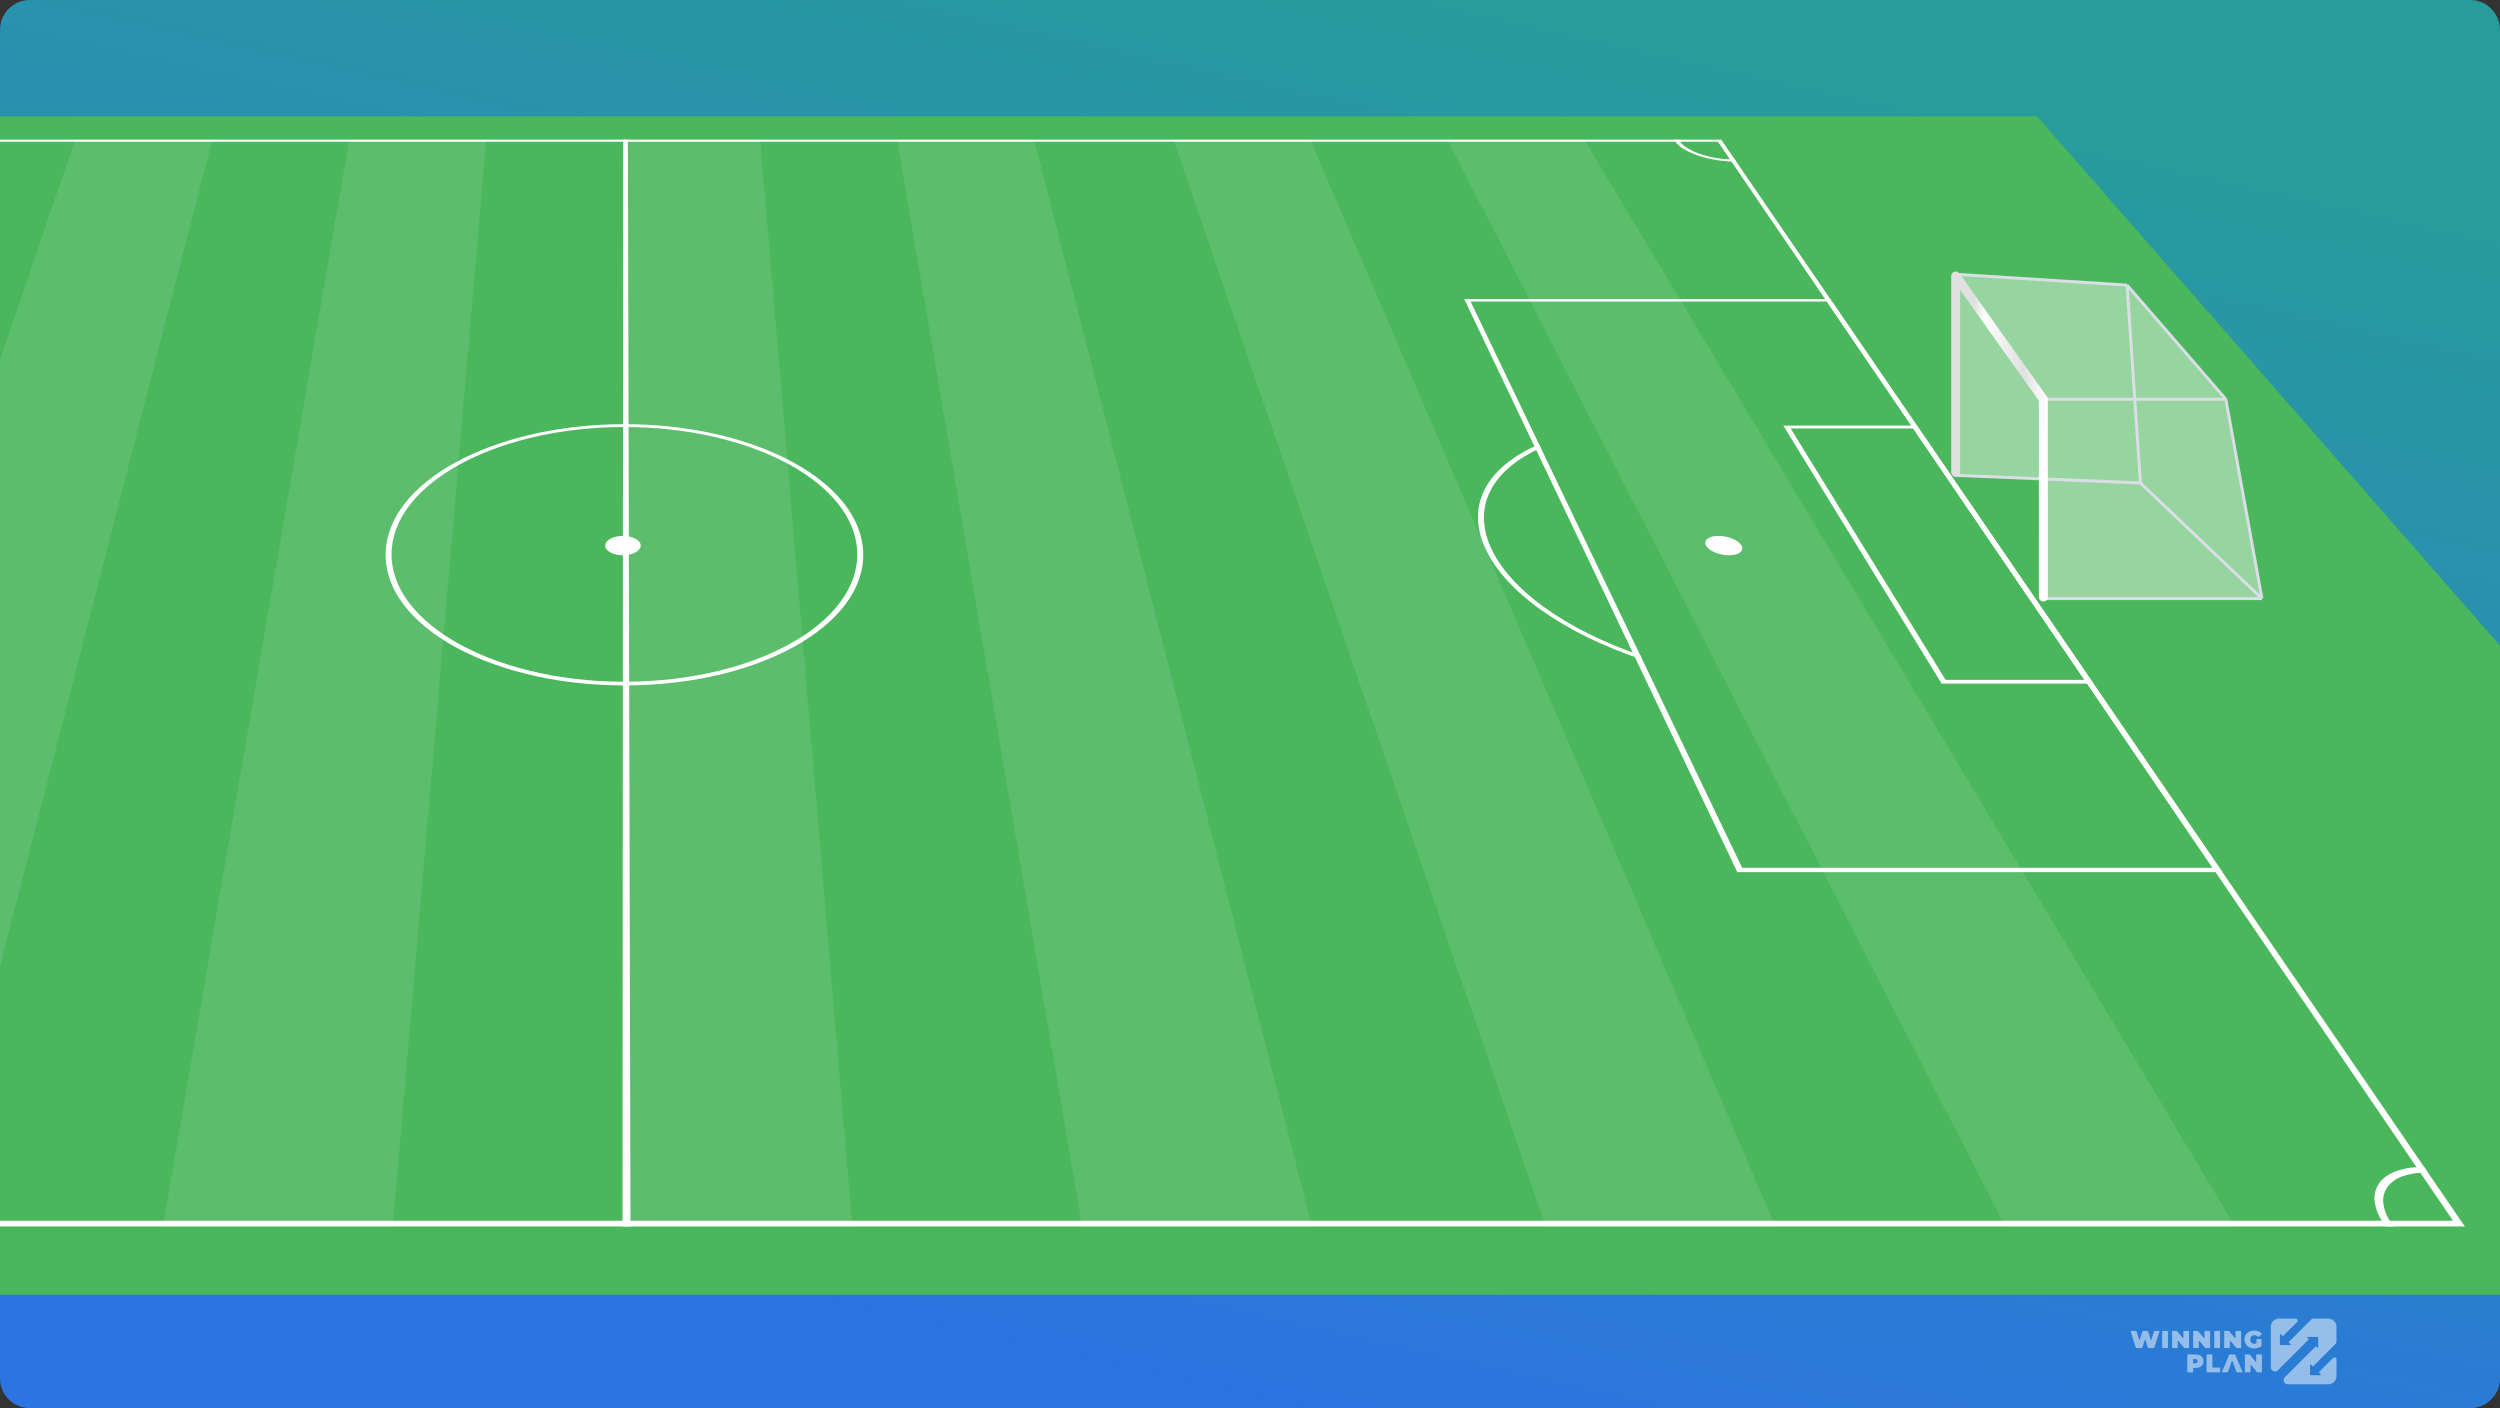 <svg width="838" height="472" viewBox="0 0 838 472" fill="none" xmlns="http://www.w3.org/2000/svg">
<rect x="0" y="0" width="838" height="472" fill="#333333" stroke="none"/>
<g clip-path="url(#clip0_3594_36527)">
<path d="M838 10C838 4.477 833.523 0 828 0H10C4.477 0 0 4.477 0 10V462C0 467.523 4.477 472 10 472H828C833.523 472 838 467.523 838 462V10Z" fill="url(#paint0_linear_3594_36527)"/>
<g clip-path="url(#clip1_3594_36527)">
<path d="M-243.649 39H682.851L1028.28 434H-589.076L-243.649 39Z" fill="#4AB75C"/>
<path opacity="0.1" d="M117.06 46.812H162.97L131.656 411.12H54.631L117.06 46.812Z" fill="white"/>
<path opacity="0.1" d="M485.137 46.812H531.047L749.19 411.12H672.164L485.137 46.812Z" fill="white"/>
<path opacity="0.1" d="M25.237 46.812H71.147L-22.395 411.12H-99.421L25.237 46.812Z" fill="white"/>
<path opacity="0.1" d="M393.315 46.812H439.226L595.138 411.12H518.112L393.315 46.812Z" fill="white"/>
<path opacity="0.1" d="M300.702 46.812H346.613L439.759 411.12H362.733L300.702 46.812Z" fill="white"/>
<path opacity="0.1" d="M208.88 46.812H254.791L285.707 411.12H208.682L208.88 46.812Z" fill="white"/>
<path d="M826.215 411.12H824.887H-407.524H-408.852L-408.187 410.151L-159.433 47.157L-159.197 46.812H-158.405H576.167H576.958L577.194 47.157L825.552 410.151L826.215 411.12ZM-404.874 409.184H822.24L575.845 47.503H-158.085L-404.874 409.184Z" fill="white"/>
<path d="M811.935 391.197H812.261H812.425H812.589L813.861 393.058H813.697H813.532H813.368H813.206C810.431 393.009 807.683 393.45 805.205 394.341C803.101 395.126 801.388 396.355 800.299 397.858C799.171 399.493 798.677 401.312 798.869 403.128C799.104 405.402 799.949 407.621 801.359 409.668C801.44 409.79 801.522 409.912 801.605 410.034C801.689 410.156 801.774 410.277 801.86 410.398C801.947 410.519 802.035 410.64 802.125 410.761C802.215 410.881 802.306 411.001 802.399 411.121H799.731C799.639 411.001 799.549 410.881 799.461 410.76C799.372 410.639 799.285 410.519 799.2 410.398C799.115 410.277 799.03 410.155 798.947 410.034C798.864 409.912 798.782 409.79 798.703 409.668C797.14 407.389 796.206 404.917 795.952 402.387C795.746 400.367 796.302 398.344 797.563 396.528C798.782 394.857 800.692 393.493 803.036 392.621C805.793 391.633 808.849 391.144 811.935 391.197V391.197Z" fill="white"/>
<path d="M581.576 54.15H581.973L581.489 53.443H581.39H581.092C579.145 53.438 577.206 53.276 575.31 52.959C573.471 52.657 571.682 52.214 569.976 51.638C568.436 51.127 566.997 50.473 565.698 49.693C564.594 49.045 563.692 48.241 563.05 47.33C563.024 47.287 562.996 47.243 562.967 47.2C562.938 47.156 562.913 47.113 562.891 47.07C562.867 47.027 562.844 46.984 562.821 46.941C562.799 46.898 562.778 46.855 562.759 46.812H561.172C561.192 46.855 561.213 46.898 561.235 46.941C561.258 46.984 561.281 47.027 561.306 47.07C561.33 47.113 561.356 47.156 561.382 47.2C561.409 47.243 561.436 47.287 561.465 47.33C562.178 48.345 563.181 49.242 564.409 49.964C565.857 50.834 567.46 51.564 569.176 52.135C571.078 52.777 573.071 53.271 575.122 53.608C577.238 53.962 579.403 54.144 581.576 54.15V54.15Z" fill="white"/>
<path d="M211.338 411.12H208.682L208.881 46.812H210.464L211.338 411.12Z" fill="white"/>
<path d="M701.702 229.135H700.642H651.88H650.82L650.441 228.517L598.059 143.137L597.766 142.658H598.698H641.603H642.535L642.863 143.137L701.28 228.517L701.702 229.135ZM652.179 227.901H698.742L641.323 143.617H600.222L652.179 227.901Z" fill="white"/>
<path d="M744.949 292.343H743.795H583.512H582.358L582.01 291.612L491.009 100.659L490.811 100.242H491.681H612.645H613.515L613.8 100.659L744.449 291.612L744.949 292.343ZM583.965 290.882H741.648L612.343 101.077H492.951L583.965 290.882Z" fill="white"/>
<path d="M209.312 229.753C207.863 229.753 206.415 229.732 204.97 229.69C203.524 229.647 202.082 229.584 200.646 229.499C199.21 229.415 197.78 229.309 196.359 229.183C194.938 229.057 193.525 228.91 192.124 228.742C190.759 228.579 189.401 228.396 188.052 228.193C186.704 227.99 185.365 227.768 184.038 227.527C182.712 227.286 181.398 227.026 180.098 226.747C178.799 226.469 177.514 226.172 176.246 225.857C175.002 225.548 173.772 225.221 172.557 224.877C171.343 224.533 170.144 224.172 168.963 223.794C167.783 223.417 166.62 223.023 165.478 222.614C164.336 222.204 163.215 221.779 162.115 221.34C161.027 220.904 159.958 220.454 158.91 219.988C157.864 219.524 156.838 219.044 155.835 218.551C154.834 218.059 153.855 217.553 152.9 217.034C151.947 216.516 151.019 215.986 150.116 215.444C149.216 214.903 148.339 214.349 147.488 213.783C146.638 213.218 145.815 212.642 145.018 212.055C144.222 211.47 143.454 210.873 142.714 210.268C141.975 209.663 141.264 209.05 140.584 208.428C139.897 207.801 139.24 207.165 138.612 206.52C137.985 205.876 137.388 205.224 136.821 204.565C136.256 203.907 135.72 203.241 135.216 202.57C134.713 201.901 134.241 201.225 133.802 200.544C133.354 199.853 132.94 199.154 132.557 198.451C132.175 197.749 131.826 197.041 131.51 196.33C131.194 195.62 130.911 194.906 130.661 194.189C130.412 193.474 130.195 192.756 130.013 192.036C129.826 191.3 129.673 190.56 129.555 189.817C129.437 189.076 129.354 188.333 129.305 187.588C129.256 186.845 129.242 186.101 129.261 185.358C129.281 184.615 129.334 183.874 129.422 183.133C129.51 182.395 129.631 181.658 129.785 180.924C129.94 180.191 130.127 179.462 130.347 178.737C130.567 178.013 130.819 177.293 131.104 176.579C131.388 175.867 131.703 175.16 132.051 174.459C132.388 173.778 132.757 173.101 133.155 172.429C133.553 171.758 133.98 171.093 134.437 170.434C134.892 169.777 135.377 169.126 135.889 168.482C136.4 167.839 136.939 167.204 137.505 166.578C138.06 165.964 138.642 165.356 139.25 164.756C139.857 164.157 140.49 163.566 141.148 162.983C141.805 162.402 142.487 161.828 143.192 161.265C143.896 160.702 144.623 160.148 145.373 159.605C146.115 159.068 146.88 158.54 147.667 158.021C148.453 157.503 149.261 156.995 150.09 156.498C150.917 156.001 151.765 155.514 152.631 155.039C153.497 154.565 154.382 154.101 155.284 153.65C156.186 153.199 157.106 152.759 158.045 152.331C158.982 151.904 159.937 151.488 160.909 151.084C161.879 150.681 162.865 150.29 163.866 149.912C164.866 149.534 165.881 149.169 166.908 148.818C167.944 148.464 168.996 148.122 170.061 147.794C171.125 147.466 172.203 147.151 173.293 146.851C174.382 146.55 175.482 146.263 176.593 145.991C177.703 145.719 178.823 145.461 179.952 145.217C181.1 144.969 182.26 144.736 183.43 144.518C184.599 144.3 185.778 144.096 186.964 143.908C188.15 143.72 189.344 143.547 190.544 143.389C191.743 143.231 192.948 143.089 194.157 142.962C195.397 142.832 196.645 142.718 197.9 142.621C199.154 142.523 200.414 142.441 201.678 142.376C202.942 142.311 204.21 142.262 205.48 142.229C206.75 142.196 208.023 142.18 209.295 142.18C210.567 142.18 211.84 142.196 213.11 142.229C214.38 142.262 215.648 142.311 216.912 142.376C218.176 142.441 219.437 142.523 220.691 142.621C221.945 142.718 223.193 142.832 224.433 142.962C225.642 143.089 226.848 143.231 228.047 143.389C229.246 143.547 230.44 143.72 231.626 143.908C232.813 144.096 233.992 144.3 235.161 144.518C236.331 144.736 237.491 144.969 238.64 145.217C239.768 145.461 240.888 145.719 241.998 145.991C243.109 146.263 244.21 146.55 245.299 146.851C246.389 147.151 247.467 147.466 248.531 147.794C249.597 148.122 250.648 148.464 251.685 148.818C252.712 149.169 253.727 149.534 254.727 149.912C255.728 150.29 256.714 150.681 257.685 151.084C258.656 151.488 259.612 151.904 260.549 152.331C261.488 152.759 262.409 153.199 263.31 153.65C264.213 154.101 265.098 154.565 265.963 155.039C266.831 155.514 267.679 156.001 268.506 156.498C269.335 156.995 270.143 157.503 270.929 158.021C271.716 158.54 272.482 159.068 273.223 159.605C273.973 160.148 274.701 160.702 275.405 161.265C276.111 161.828 276.793 162.402 277.45 162.983C278.108 163.566 278.741 164.157 279.349 164.756C279.957 165.356 280.539 165.964 281.094 166.578C281.661 167.204 282.2 167.839 282.711 168.482C283.224 169.126 283.708 169.777 284.164 170.434C284.621 171.093 285.048 171.758 285.446 172.429C285.845 173.101 286.214 173.778 286.552 174.459C286.899 175.16 287.215 175.867 287.499 176.579C287.784 177.293 288.036 178.013 288.256 178.737C288.477 179.462 288.665 180.191 288.819 180.924C288.974 181.658 289.096 182.395 289.183 183.133C289.271 183.874 289.325 184.615 289.345 185.358C289.365 186.101 289.351 186.845 289.302 187.588C289.253 188.333 289.17 189.076 289.053 189.817C288.935 190.56 288.783 191.3 288.596 192.036C288.414 192.756 288.198 193.474 287.949 194.189C287.699 194.906 287.416 195.62 287.101 196.33C286.785 197.041 286.436 197.749 286.054 198.451C285.672 199.154 285.257 199.853 284.811 200.544C284.371 201.225 283.9 201.901 283.397 202.57C282.893 203.241 282.358 203.907 281.793 204.565C281.226 205.224 280.629 205.876 280.003 206.52C279.375 207.165 278.718 207.801 278.032 208.428C277.351 209.05 276.641 209.663 275.902 210.268C275.162 210.873 274.394 211.47 273.599 212.055C272.802 212.642 271.979 213.218 271.129 213.783C270.279 214.349 269.402 214.903 268.501 215.444C267.599 215.986 266.671 216.516 265.718 217.034C264.764 217.553 263.785 218.059 262.784 218.551C261.781 219.044 260.756 219.524 259.709 219.988C258.661 220.454 257.593 220.904 256.505 221.34C255.405 221.779 254.284 222.204 253.143 222.614C252 223.023 250.838 223.417 249.658 223.794C248.477 224.172 247.279 224.533 246.065 224.877C244.85 225.221 243.619 225.548 242.376 225.857C241.108 226.172 239.824 226.469 238.525 226.747C237.225 227.026 235.911 227.286 234.584 227.527C233.257 227.768 231.919 227.99 230.571 228.193C229.222 228.396 227.864 228.579 226.499 228.742C225.098 228.91 223.685 229.057 222.264 229.183C220.843 229.309 219.413 229.415 217.977 229.499C216.541 229.584 215.099 229.647 213.654 229.69C212.208 229.732 210.76 229.753 209.312 229.753ZM209.295 143.137C199.195 143.137 189.532 144.193 180.668 146.112C171.751 148.042 163.593 150.855 156.593 154.364C149.515 157.911 143.589 162.185 139.254 166.994C134.854 171.875 132.077 177.322 131.407 183.133C130.724 189.046 132.284 194.781 135.736 200.084C139.241 205.47 144.688 210.396 151.684 214.588C158.764 218.831 167.4 222.304 177.149 224.724C186.965 227.161 197.85 228.517 209.311 228.517C220.773 228.517 231.657 227.161 241.472 224.724C251.22 222.304 259.855 218.831 266.934 214.588C273.928 210.396 279.373 205.47 282.876 200.084C286.326 194.781 287.883 189.046 287.199 183.133C286.526 177.322 283.748 171.875 279.346 166.994C275.008 162.185 269.081 157.911 262.002 154.364C255 150.855 246.841 148.042 237.923 146.112C229.059 144.193 219.396 143.137 209.295 143.137Z" fill="white"/>
<path d="M550.497 221.088C544.034 218.944 537.833 216.42 531.959 213.541C526.412 210.83 521.224 207.764 516.461 204.38C512.052 201.258 508.132 197.805 504.77 194.081C501.679 190.665 499.249 186.968 497.548 183.089C496.03 179.647 495.315 176.051 495.432 172.444C495.556 169.225 496.492 166.047 498.197 163.064C499.877 160.162 502.247 157.487 505.203 155.159C508.315 152.719 511.922 150.623 515.902 148.941L516.475 150.135C512.73 151.796 509.351 153.843 506.449 156.211C500.772 160.835 497.577 166.742 497.43 172.885C497.359 176.344 498.069 179.789 499.533 183.088C501.169 186.798 503.489 190.336 506.433 193.611C509.627 197.175 513.348 200.485 517.531 203.484C522.046 206.73 526.962 209.679 532.22 212.295C537.786 215.074 543.661 217.522 549.789 219.616L550.497 221.088Z" fill="white"/>
<path d="M208.809 179.631C209.591 179.629 210.369 179.715 211.115 179.884C211.793 180.037 212.43 180.27 212.999 180.574C213.521 180.85 213.957 181.199 214.281 181.601C214.59 181.985 214.755 182.42 214.758 182.863C214.761 183.306 214.604 183.742 214.3 184.129C213.981 184.534 213.548 184.887 213.028 185.166C212.457 185.476 211.815 185.713 211.132 185.868C209.618 186.211 207.992 186.211 206.478 185.868C205.794 185.713 205.153 185.476 204.582 185.166C204.062 184.887 203.63 184.534 203.312 184.129C203.008 183.742 202.851 183.306 202.855 182.863C202.858 182.42 203.023 181.985 203.333 181.601C203.656 181.2 204.09 180.85 204.61 180.574C205.179 180.27 205.816 180.037 206.495 179.884C207.243 179.714 208.024 179.629 208.809 179.631V179.631Z" fill="white"/>
<path d="M576.027 179.631C576.855 179.634 577.678 179.72 578.472 179.884C579.265 180.046 580.026 180.278 580.738 180.574C581.416 180.854 582.035 181.199 582.579 181.601C583.078 181.965 583.474 182.393 583.747 182.863C583.984 183.262 584.066 183.699 583.983 184.129C583.898 184.517 583.654 184.878 583.28 185.167C582.862 185.483 582.344 185.724 581.769 185.868C581.068 186.046 580.33 186.133 579.586 186.126C578.751 186.123 577.92 186.036 577.119 185.868C576.32 185.704 575.553 185.468 574.837 185.167C574.158 184.885 573.538 184.535 572.995 184.13C572.501 183.764 572.11 183.334 571.845 182.864C571.615 182.464 571.542 182.028 571.632 181.601C571.725 181.216 571.974 180.859 572.349 180.574C572.769 180.263 573.287 180.026 573.86 179.884C574.556 179.71 575.29 179.624 576.027 179.631V179.631Z" fill="white"/>
</g>
<path d="M684.557 160.531L684.957 200.638H758.203L746.103 133.835L712.998 95.571L656.571 92L655.905 159.344L684.557 160.531Z" fill="white" fill-opacity="0.42"/>
<path d="M746.103 133.835H684.291M746.103 133.835L758.203 200.638M746.103 133.835L712.998 95.571M684.291 133.835L684.957 200.638H758.203M684.291 133.835L656.571 92M758.203 200.638L717.47 161.895M712.998 95.571L656.571 92M712.998 95.571L717.47 161.895M656.571 92L655.905 159.344L717.47 161.895" stroke="#DBDEE7"/>
<path d="M684.928 200.128V133.834L655.543 92.51V158.323" stroke="url(#paint1_linear_3594_36527)" stroke-width="3" stroke-linecap="round" stroke-linejoin="round"/>
<g opacity="0.5" clip-path="url(#clip2_3594_36527)">
<path d="M775.294 458.05L782.779 450.567L782.838 450.501L782.895 450.433L782.948 450.363L782.994 450.286L783.036 450.204L783.073 450.123L783.104 450.037L783.132 449.951L783.152 449.863L783.17 449.775L783.181 449.597V444.749L783.178 444.617L783.167 444.488L783.154 444.358L783.132 444.228L783.106 444.098L783.071 443.973L783.031 443.85L782.985 443.724L782.935 443.608L782.878 443.489L782.814 443.373L782.746 443.26L782.676 443.153L782.594 443.049L782.511 442.948L782.423 442.851L782.329 442.759L782.232 442.671L782.131 442.587L782.025 442.508L781.918 442.438L781.806 442.37L781.689 442.306L781.571 442.249L781.452 442.198L781.327 442.152L781.204 442.112L781.077 442.077L780.947 442.048L780.817 442.026L780.688 442.013L780.558 442.002L780.431 442H775.584L775.496 442.002L775.406 442.011L775.318 442.029L775.23 442.046L775.145 442.075L775.059 442.106L774.975 442.145L774.896 442.187L774.819 442.233L774.749 442.286L774.681 442.343L774.615 442.405L767.135 449.892L767.805 450.561C767.914 450.671 767.838 450.862 767.679 450.862H764.218V447.396C764.218 447.239 764.407 447.16 764.519 447.27L765.189 447.943L769.957 443.172L770.001 443.126L770.04 443.073L770.073 443.023L770.1 442.966L770.122 442.906L770.139 442.847L770.15 442.785L770.155 442.721V442.655L770.15 442.592L770.139 442.532L770.122 442.471L770.1 442.411L770.071 442.352L770.038 442.299L769.999 442.246L769.955 442.2L769.909 442.158L769.858 442.119L769.803 442.086L769.746 442.055L769.689 442.033L769.628 442.015L769.564 442.002L769.469 442H768.499H763.939L763.807 442.002L763.678 442.013L763.548 442.026L763.419 442.048L763.289 442.077L763.164 442.112L763.039 442.152L762.916 442.198L762.797 442.249L762.679 442.306L762.562 442.37L762.45 442.438L762.342 442.508L762.237 442.587L762.136 442.671L762.039 442.759L761.947 442.851L761.859 442.948L761.776 443.049L761.697 443.153L761.624 443.26L761.556 443.373L761.493 443.489L761.435 443.608L761.385 443.724L761.337 443.85L761.299 443.973L761.264 444.098L761.238 444.228L761.216 444.358L761.203 444.488L761.192 444.617L761.189 444.749V458.343L761.192 458.433L761.2 458.523L761.218 458.611L761.238 458.699L761.264 458.783L761.295 458.868L761.334 458.952L761.376 459.029L761.424 459.106L761.475 459.181L761.532 459.249L761.591 459.315L761.657 459.374L761.73 459.432L761.802 459.482L761.879 459.528L761.958 459.572L762.042 459.607L762.125 459.64L762.213 459.665L762.299 459.687L762.389 459.7L762.476 459.709L762.567 459.711L762.657 459.709L762.744 459.7L762.834 459.687L762.92 459.665L763.008 459.64L763.091 459.607L763.175 459.572L763.254 459.528L763.331 459.482L763.401 459.432L763.474 459.374L763.539 459.315L773.934 448.913L773.458 448.434C773.348 448.324 773.425 448.135 773.583 448.135H777.046V451.599C777.046 451.755 776.858 451.834 776.748 451.724L776.269 451.247L765.872 461.646L765.81 461.712L765.753 461.783L765.701 461.855L765.654 461.932L765.611 462.012L765.575 462.095L765.542 462.179L765.518 462.267L765.496 462.35L765.483 462.443L765.474 462.531L765.472 462.623L765.474 462.713L765.483 462.801L765.496 462.891L765.518 462.977L765.542 463.065L765.575 463.149L765.611 463.23L765.654 463.312L765.701 463.389L765.753 463.459L765.81 463.531L765.872 463.597L765.938 463.657L766.006 463.714L766.081 463.767L766.157 463.813L766.234 463.855L766.318 463.894L766.403 463.925L766.489 463.952L766.577 463.971L766.665 463.989L766.753 463.993L766.772 463.998L766.847 464H780.435L780.567 463.998L780.697 463.987L780.826 463.974L780.956 463.952L781.085 463.925L781.213 463.89L781.336 463.853L781.461 463.806L781.58 463.756L781.698 463.699L781.815 463.635L781.927 463.567L782.034 463.496L782.14 463.415L782.241 463.334L782.337 463.246L782.432 463.153L782.52 463.056L782.603 462.955L782.684 462.85L782.755 462.742L782.823 462.63L782.886 462.513L782.943 462.394L782.994 462.276L783.04 462.152L783.08 462.029L783.115 461.902L783.141 461.772L783.163 461.642L783.176 461.512L783.187 461.383L783.189 461.251V456.684V455.714L783.187 455.65L783.178 455.587L783.161 455.523L783.141 455.461L783.117 455.404L783.086 455.349L783.051 455.299L783.009 455.248L782.961 455.204L782.915 455.162L782.853 455.129L782.796 455.098L782.739 455.072L782.68 455.052L782.621 455.039L782.557 455.03L782.493 455.028L782.43 455.03L782.366 455.039L782.307 455.052L782.245 455.072L782.188 455.098L782.131 455.129L782.078 455.164L782.008 455.228L777.24 459.999L777.912 460.668C778.024 460.778 777.945 460.969 777.789 460.969H774.328V457.505C774.328 457.349 774.516 457.269 774.628 457.379L775.294 458.05Z" fill="white"/>
<path d="M723.871 446.282L722.096 451.795C722.08 451.841 722.038 451.872 721.989 451.872H720.068C720.02 451.872 719.977 451.841 719.962 451.793L719.159 449.148C719.128 449.044 718.979 449.042 718.946 449.146L718.099 451.793C718.083 451.839 718.041 451.87 717.992 451.87H716.076C716.027 451.87 715.985 451.839 715.969 451.793L714.195 446.28C714.172 446.21 714.226 446.137 714.301 446.137H716.069C716.118 446.137 716.16 446.168 716.175 446.214L717.054 449.062C717.085 449.165 717.231 449.165 717.265 449.064L718.194 446.214C718.21 446.168 718.252 446.137 718.3 446.137H719.924C719.973 446.137 720.015 446.168 720.031 446.216L720.909 449.099C720.94 449.203 721.089 449.203 721.12 449.101L722.049 446.214C722.065 446.168 722.107 446.137 722.156 446.137H723.768C723.839 446.137 723.893 446.21 723.871 446.282Z" fill="white"/>
<path d="M724.867 446.137H726.588C726.65 446.137 726.699 446.185 726.699 446.247V451.76C726.699 451.821 726.65 451.87 726.588 451.87H724.867C724.805 451.87 724.756 451.821 724.756 451.76V446.247C724.756 446.187 724.807 446.137 724.867 446.137Z" fill="white"/>
<path d="M733.764 446.247V451.76C733.764 451.821 733.715 451.87 733.653 451.87H732.218C732.185 451.87 732.153 451.854 732.134 451.83L730.173 449.498C730.106 449.419 729.977 449.465 729.977 449.569V451.76C729.977 451.821 729.929 451.87 729.866 451.87H728.194C728.132 451.87 728.083 451.821 728.083 451.76V446.247C728.083 446.185 728.132 446.137 728.194 446.137H729.629C729.662 446.137 729.693 446.152 729.713 446.176L731.674 448.508C731.741 448.587 731.87 448.541 731.87 448.437V446.247C731.87 446.185 731.918 446.137 731.98 446.137H733.653C733.715 446.137 733.764 446.187 733.764 446.247Z" fill="white"/>
<path d="M740.835 446.247V451.76C740.835 451.821 740.787 451.87 740.725 451.87H739.289C739.256 451.87 739.225 451.854 739.205 451.83L737.244 449.498C737.178 449.419 737.049 449.465 737.049 449.569V451.76C737.049 451.821 737 451.87 736.938 451.87H735.263C735.201 451.87 735.152 451.821 735.152 451.76V446.247C735.152 446.185 735.201 446.137 735.263 446.137H736.698C736.732 446.137 736.763 446.152 736.783 446.176L738.744 448.508C738.81 448.587 738.939 448.541 738.939 448.437V446.247C738.939 446.185 738.988 446.137 739.05 446.137H740.722C740.787 446.137 740.835 446.187 740.835 446.247Z" fill="white"/>
<path d="M742.333 446.137H744.054C744.116 446.137 744.165 446.185 744.165 446.247V451.76C744.165 451.821 744.116 451.87 744.054 451.87H742.333C742.27 451.87 742.222 451.821 742.222 451.76V446.247C742.222 446.187 742.27 446.137 742.333 446.137Z" fill="white"/>
<path d="M751.231 446.247V451.76C751.231 451.821 751.182 451.87 751.12 451.87H749.685C749.651 451.87 749.62 451.854 749.6 451.83L747.639 449.498C747.573 449.419 747.444 449.465 747.444 449.569V451.76C747.444 451.821 747.395 451.87 747.333 451.87H745.661C745.599 451.87 745.55 451.821 745.55 451.76V446.247C745.55 446.185 745.599 446.137 745.661 446.137H747.096C747.129 446.137 747.16 446.152 747.18 446.176L749.141 448.508C749.208 448.587 749.336 448.541 749.336 448.437V446.247C749.336 446.185 749.385 446.137 749.447 446.137H751.12C751.18 446.137 751.231 446.187 751.231 446.247Z" fill="white"/>
<path d="M756.489 448.848H757.956C758.018 448.848 758.067 448.896 758.067 448.958V451.213C758.067 451.25 758.049 451.285 758.018 451.305C757.69 451.524 757.31 451.693 756.882 451.813C756.432 451.938 755.99 452 755.556 452C754.941 452 754.389 451.872 753.901 451.618C753.413 451.365 753.029 451.01 752.752 450.553C752.474 450.096 752.337 449.58 752.337 449C752.337 448.422 752.474 447.904 752.752 447.447C753.029 446.99 753.415 446.635 753.914 446.382C754.411 446.128 754.972 446 755.598 446C756.163 446 756.669 446.095 757.117 446.282C757.53 446.457 757.878 446.701 758.162 447.021C758.202 447.068 758.198 447.138 758.151 447.178L757.071 448.124C757.026 448.164 756.958 448.157 756.918 448.115C756.572 447.749 756.163 447.566 755.698 447.566C755.269 447.566 754.928 447.694 754.677 447.952C754.424 448.208 754.298 448.559 754.298 449C754.298 449.432 754.422 449.779 754.673 450.041C754.923 450.304 755.256 450.434 755.673 450.434C755.895 450.434 756.106 450.396 756.31 450.324C756.354 450.308 756.383 450.264 756.383 450.218V448.956C756.379 448.899 756.427 448.848 756.489 448.848Z" fill="white"/>
<path d="M737.38 454.275C737.777 454.457 738.085 454.72 738.299 455.063C738.515 455.407 738.622 455.806 738.622 456.263C738.622 456.72 738.515 457.119 738.299 457.463C738.082 457.806 737.777 458.067 737.38 458.251C736.982 458.434 736.516 458.526 735.981 458.526H735.255C735.193 458.526 735.144 458.577 735.144 458.641V459.885C735.144 459.949 735.095 460 735.032 460H733.301C733.239 460 733.189 459.949 733.189 459.885V454.115C733.189 454.051 733.239 454 733.301 454H735.981C736.516 454 736.982 454.092 737.38 454.275ZM736.451 456.78C736.583 456.657 736.65 456.484 736.65 456.261C736.65 456.037 736.583 455.866 736.451 455.742C736.32 455.619 736.119 455.557 735.856 455.557H735.255C735.193 455.557 735.144 455.608 735.144 455.672V456.847C735.144 456.911 735.193 456.962 735.255 456.962H735.856C736.121 456.964 736.32 456.902 736.451 456.78Z" fill="white"/>
<path d="M739.751 454H741.483C741.545 454 741.594 454.051 741.594 454.115V458.314C741.594 458.378 741.643 458.429 741.706 458.429H744.1C744.162 458.429 744.212 458.48 744.212 458.544V459.88C744.212 459.945 744.162 459.995 744.1 459.995H739.749C739.687 459.995 739.638 459.945 739.638 459.88V454.115C739.64 454.051 739.689 454 739.751 454Z" fill="white"/>
<path d="M749.134 454H747.358C747.313 454 747.273 454.028 747.255 454.069L744.819 459.834C744.787 459.91 744.841 459.995 744.921 459.995H746.662C746.708 459.995 746.749 459.965 746.766 459.922L747.128 458.95L747.666 457.495L748.125 456.265C748.161 456.166 748.297 456.166 748.333 456.265L748.792 457.495L749.33 458.95L749.691 459.922C749.707 459.965 749.749 459.995 749.796 459.995H751.57C751.65 459.995 751.704 459.91 751.673 459.834L749.236 454.069C749.218 454.028 749.178 454 749.134 454Z" fill="white"/>
<path d="M758.19 454.115V459.88C758.19 459.945 758.14 459.995 758.078 459.995H756.634C756.601 459.995 756.57 459.979 756.55 459.954L754.577 457.516C754.51 457.433 754.381 457.481 754.381 457.589V459.88C754.381 459.945 754.332 459.995 754.269 459.995H752.587C752.525 459.995 752.476 459.945 752.476 459.88V454.115C752.476 454.051 752.525 454 752.587 454H754.031C754.064 454 754.095 454.016 754.115 454.042L756.088 456.48C756.155 456.563 756.284 456.514 756.284 456.406V454.115C756.284 454.051 756.333 454 756.396 454H758.078C758.14 454 758.19 454.051 758.19 454.115Z" fill="white"/>
</g>
</g>
<defs>
<linearGradient id="paint0_linear_3594_36527" x1="634.21" y1="30.394" x2="529.584" y2="496.806" gradientUnits="userSpaceOnUse">
<stop stop-color="#289B9C"/>
<stop offset="1" stop-color="#2B74E1"/>
</linearGradient>
<linearGradient id="paint1_linear_3594_36527" x1="620.423" y1="121.59" x2="700.266" y2="125.064" gradientUnits="userSpaceOnUse">
<stop offset="0.507" stop-color="#E0E0E0"/>
<stop offset="0.554" stop-color="white"/>
<stop offset="0.725" stop-color="#E0E0E0"/>
<stop offset="0.828" stop-color="white"/>
</linearGradient>
<clipPath id="clip0_3594_36527">
<path d="M838 10C838 4.477 833.523 0 828 0H10C4.477 0 0 4.477 0 10V462C0 467.523 4.477 472 10 472H828C833.523 472 838 467.523 838 462V10Z" fill="white"/>
</clipPath>
<clipPath id="clip1_3594_36527">
<rect width="1343.67" height="395" fill="white" transform="translate(-462.659 39)"/>
</clipPath>
<clipPath id="clip2_3594_36527">
<rect width="89.925" height="22" fill="white" transform="translate(714.189 442)"/>
</clipPath>
</defs>
</svg>
